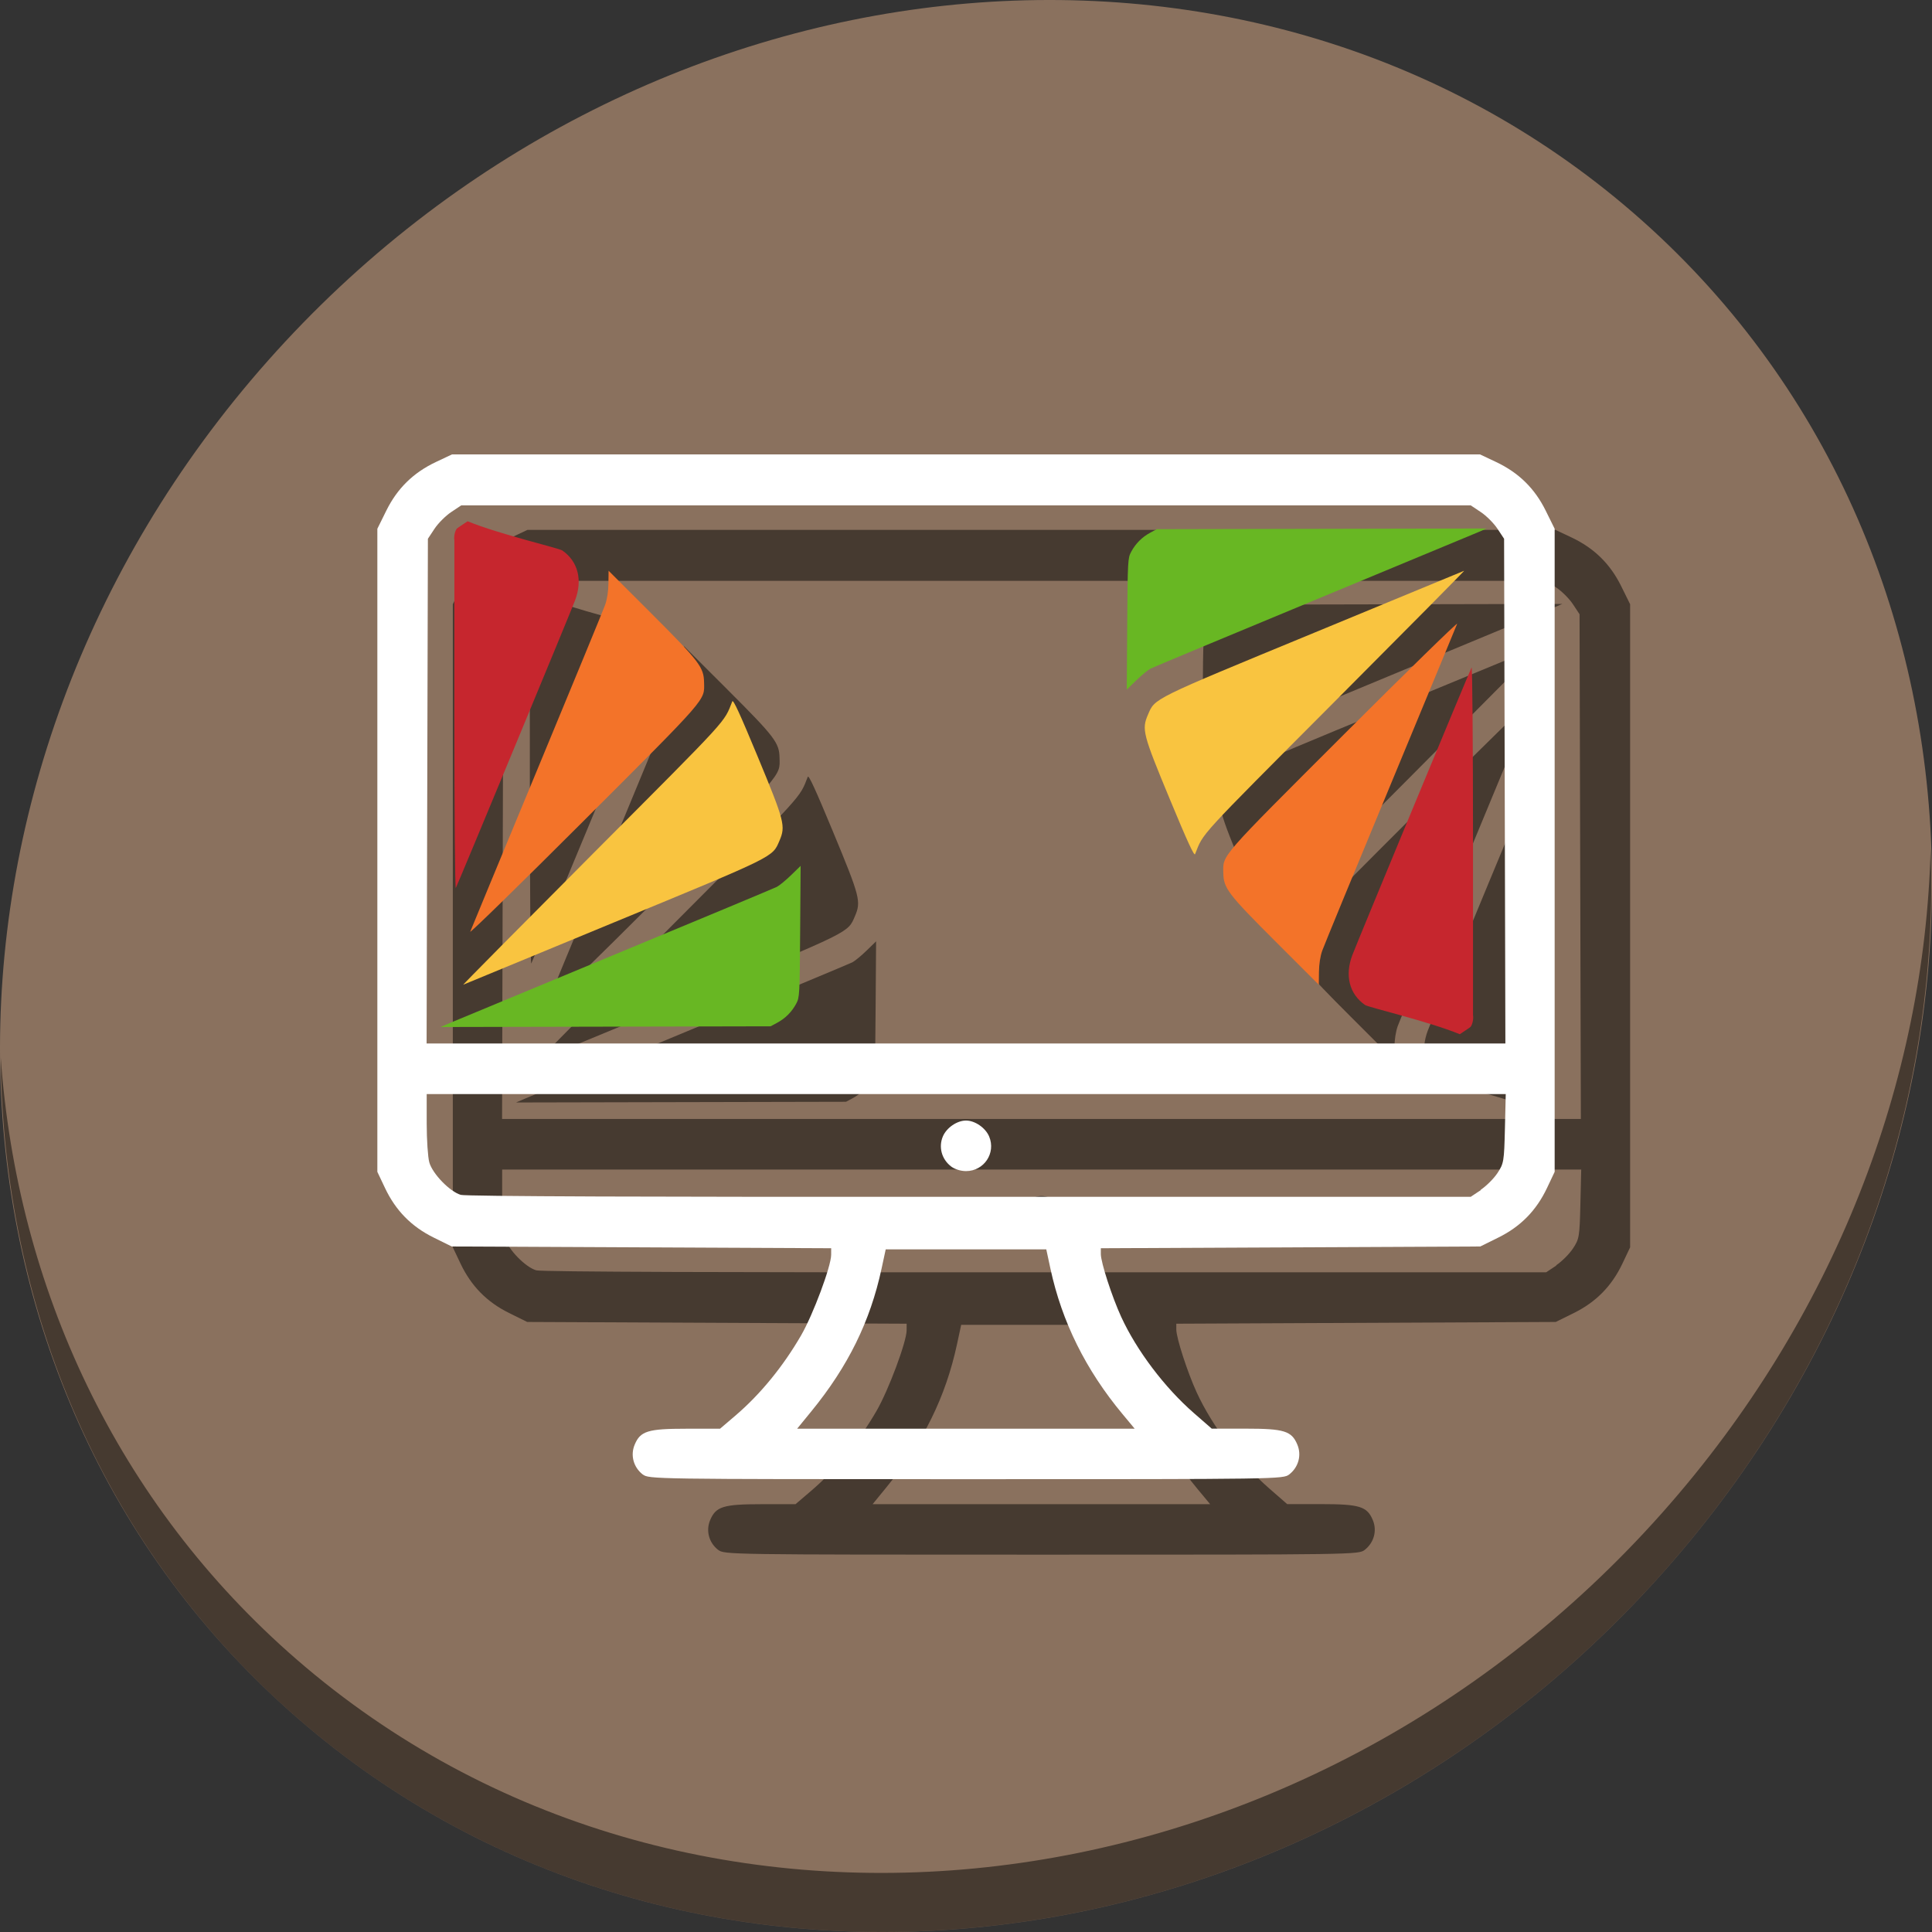 <?xml version="1.0" encoding="UTF-8" standalone="no"?>
<!-- Generator: Adobe Illustrator 19.0.0, SVG Export Plug-In . SVG Version: 6.00 Build 0)  -->

<svg
   xmlns:dc="http://purl.org/dc/elements/1.1/"
   xmlns:cc="http://creativecommons.org/ns#"
   xmlns:rdf="http://www.w3.org/1999/02/22-rdf-syntax-ns#"
   xmlns:svg="http://www.w3.org/2000/svg"
   xmlns="http://www.w3.org/2000/svg"
   xmlns:xlink="http://www.w3.org/1999/xlink"
   xmlns:sodipodi="http://sodipodi.sourceforge.net/DTD/sodipodi-0.dtd"
   xmlns:inkscape="http://www.inkscape.org/namespaces/inkscape"
   version="1.1"
   id="Layer_1"
   x="0px"
   y="0px"
   viewBox="0 0 512 512"
   xml:space="preserve"
   inkscape:version="0.92.3 (2405546, 2018-03-11)"
   width="512"
   height="512"
   sodipodi:docname="preferences-desktop-display-color.svg"><rect x="0" y="0" width="512" height="512" fill="#333333" stroke="none"/><defs
     id="defs55"><linearGradient
       inkscape:collect="always"
       xlink:href="#linearGradient4946"
       id="linearGradient4978"
       gradientUnits="userSpaceOnUse"
       x1="415.81"
       y1="537.131"
       x2="385.333"
       y2="518.465"
       gradientTransform="matrix(2.625,0,0,2.625,-618.929,-898.172)" /><linearGradient
       id="linearGradient4946"
       inkscape:collect="always"><stop
         style="stop-color:#a7194b;stop-opacity:0;"
         offset="0"
         id="stop4950" /><stop
         style="stop-color:#e67e22;stop-opacity:0"
         offset="1"
         id="stop4948" /></linearGradient></defs><sodipodi:namedview
     pagecolor="#ffffff"
     bordercolor="#666666"
     borderopacity="1"
     objecttolerance="10"
     gridtolerance="10"
     guidetolerance="10"
     inkscape:pageopacity="0"
     inkscape:pageshadow="2"
     inkscape:window-width="1366"
     inkscape:window-height="711"
     id="namedview53"
     showgrid="false"
     inkscape:zoom="0.52559509"
     inkscape:cx="532.22925"
     inkscape:cy="306.58624"
     inkscape:window-x="0"
     inkscape:window-y="28"
     inkscape:window-maximized="1"
     inkscape:current-layer="Layer_1"
     units="px" /><g
     id="g23"
     transform="translate(0,550.767)" /><g
     id="g25"
     transform="translate(0,550.767)" /><g
     id="g27"
     transform="translate(0,550.767)" /><g
     id="g29"
     transform="translate(0,550.767)" /><g
     id="g31"
     transform="translate(0,550.767)" /><g
     id="g33"
     transform="translate(0,550.767)" /><g
     id="g35"
     transform="translate(0,550.767)" /><g
     id="g37"
     transform="translate(0,550.767)" /><g
     id="g39"
     transform="translate(0,550.767)" /><g
     id="g41"
     transform="translate(0,550.767)" /><g
     id="g43"
     transform="translate(0,550.767)" /><g
     id="g45"
     transform="translate(0,550.767)" /><g
     id="g47"
     transform="translate(0,550.767)" /><g
     id="g49"
     transform="translate(0,550.767)" /><g
     id="g51"
     transform="translate(0,550.767)" /><g
     id="g984"><path
       id="path27"
       d="M 432.913,56.474 C 535.106,145.049 538.74,306.174 441.03,416.373 343.32,526.572 181.28,544.101 79.087,455.526 -23.106,366.951 -26.74,205.826 70.97,95.627 168.68,-14.572 330.72,-32.101 432.913,56.474 Z"
       inkscape:connector-curvature="0"
       style="fill:#8a715e;fill-opacity:1;stroke-width:11.11" /><path
       id="path51"
       d="M 511.636,224.904 C 510.084,286.215 486.474,349.058 440.669,400.718 342.959,510.917 180.919,528.446 78.726,439.871 30.827,398.356 4.497,340.923 0.194,280.229 0.799,346.585 27.117,410.482 79.079,455.519 181.272,544.094 343.32,526.556 441.022,416.366 490.727,360.308 514.027,291.075 511.636,224.904 Z"
       inkscape:connector-curvature="0"
       style="opacity:1;fill:#000000;fill-opacity:0.49;stroke-width:11.11" /><g
       style="fill:#000000;fill-opacity:0.49"
       transform="translate(20,20.001)"
       id="g958"><path
         style="fill:#000000;stroke-width:0.638;fill-opacity:0.49"
         d="m 170.315,390.738 c -2.438,-1.908 -3.293,-5.078 -2.128,-7.869 1.519,-3.635 3.486,-4.243 13.717,-4.243 h 8.913 l 4.079,-3.482 c 6.576,-5.616 12.634,-13.014 17.406,-21.262 3.171,-5.481 7.956,-18.304 7.963,-21.341 l 0.005,-1.745 -50.279,-0.233 -50.279,-0.233 -4.809,-2.376 c -5.88,-2.907 -10.046,-7.152 -12.87,-13.114 l -2.032,-4.289 v -85.211 -85.211 l 2.377,-4.81 c 2.906,-5.881 7.151,-10.047 13.112,-12.87 l 4.29,-2.025 h 136.221 136.221 l 4.29,2.025 c 5.962,2.823 10.206,6.989 13.112,12.87 l 2.377,4.81 v 85.211 85.211 l -2.032,4.289 c -2.824,5.962 -6.99,10.207 -12.87,13.114 l -4.809,2.376 -50.279,0.233 -50.279,0.233 v 1.536 c 0,2.211 2.963,11.355 5.392,16.642 4.097,8.92 11.517,18.746 19.248,25.488 l 4.751,4.145 h 8.944 c 10.264,0 12.227,0.605 13.747,4.243 1.165,2.79 0.31,5.951 -2.128,7.869 -1.62,1.28 -2.384,1.28 -85.684,1.28 -83.3,0 -84.063,-0.012 -85.684,-1.28 z m 127.164,-15.991 c -9.749,-11.715 -16.083,-24.492 -19.104,-38.54 l -1.101,-5.115 h -21.275 -21.275 l -1.107,5.143 c -2.999,13.94 -8.876,25.879 -18.589,37.765 l -3.78,4.627 h 44.73 44.73 z m 94.941,-59.453 c 1.463,-0.977 3.452,-2.956 4.42,-4.417 1.681,-2.539 1.77,-3.065 1.979,-11.799 l 0.219,-9.139 H 256.059 113.079 l 0.002,7.815 c 0.002,4.301 0.311,8.923 0.686,10.275 0.841,3.028 5.446,7.78 8.355,8.623 1.334,0.396 51.398,0.582 134.879,0.512 H 389.76 l 2.66,-1.769 z m -140.437,-6.225 c -2.438,-1.908 -3.293,-5.078 -2.128,-7.869 0.969,-2.327 3.755,-4.243 6.143,-4.243 2.388,0 5.174,1.932 6.143,4.243 1.83,4.382 -1.373,9.155 -6.143,9.155 -1.42,0 -3.039,-0.512 -4.015,-1.28 z m 146.787,-99.409 -0.17,-66.881 -1.76,-2.66 c -0.968,-1.466 -2.957,-3.451 -4.42,-4.419 L 389.762,133.93 H 255.999 122.237 l -2.66,1.769 c -1.463,0.977 -3.452,2.956 -4.42,4.419 l -1.76,2.66 -0.171,66.881 -0.171,66.881 H 255.999 398.942 Z"
         id="path938"
         inkscape:connector-curvature="0" /><path
         sodipodi:nodetypes="cscscccscccc"
         style="fill:#000000;fill-opacity:0.49;stroke-width:0.429"
         d="m 119.113,271.153 c 1.297,-0.559 21.07,-8.772 43.941,-18.252 22.871,-9.48 42.14,-17.523 42.82,-17.874 0.68,-0.351 2.376,-1.747 3.769,-3.101 l 2.532,-2.462 -0.125,17.4 c -0.121,16.861 -0.154,17.454 -1.046,19.121 -1.171,2.187 -2.888,3.903 -5.075,5.075 l -1.72,0.921 -43.727,0.094 -43.727,0.094 z"
         id="path940"
         inkscape:connector-curvature="0" /><path
         sodipodi:nodetypes="ccccccccc"
         inkscape:connector-curvature="0"
         id="path942"
         d="m 123.918,138.141 -2.34,1.559 c -0.167,0.112 -0.358,0.274 -0.537,0.41 -0.525,0.708 -0.792,2.198 -0.629,3.055 0,0 -0.008,15.742 0,45.601 0.007,26.466 0.175,46.923 0.381,46.562 0.468,-0.819 30.234,-72.611 31.598,-76.211 2.05,-5.411 0.802,-10.318 -3.361,-13.227 -0.904,-0.632 -16.728,-4.302 -25.111,-7.75 z"
         style="fill:#000000;fill-opacity:0.49;stroke-width:0.429" /><path
         sodipodi:nodetypes="cscccscscc"
         style="fill:#000000;fill-opacity:0.49;stroke-width:0.429"
         d="m 124.62,246.902 c 0.221,-0.589 8.164,-19.784 17.653,-42.655 9.488,-22.871 17.628,-42.644 18.089,-43.941 0.534,-1.503 0.853,-3.572 0.88,-5.706 l 0.042,-3.348 11.471,11.465 c 12.61,12.603 13.757,14.107 13.833,18.123 0.093,4.899 1.279,3.535 -31.908,36.696 -16.753,16.74 -30.28,29.955 -30.059,29.365 z"
         id="path944"
         inkscape:connector-curvature="0" /><path
         sodipodi:nodetypes="scssscs"
         style="fill:#000000;fill-opacity:0.49;stroke-width:0.429"
         d="m 157.093,226.274 c 36.71,-36.84 34.654,-34.593 36.975,-40.41 0.235,-0.589 2.039,3.335 6.7,14.576 7.172,17.295 7.474,18.464 5.784,22.393 -1.886,4.383 -0.85,3.873 -43.984,21.675 -21.66,8.939 -39.575,16.344 -39.811,16.454 -0.236,0.11 15.216,-15.499 34.336,-34.687 z"
         id="path946"
         inkscape:connector-curvature="0" /><g
         style="fill:#000000;fill-opacity:0.49"
         transform="rotate(-180,322.656,197.028)"
         id="g956"><path
           sodipodi:nodetypes="cscscccscccc"
           style="fill:#000000;fill-opacity:0.49;stroke-width:0.429"
           d="m 253.648,252.991 c 1.297,-0.559 21.07,-8.772 43.941,-18.252 22.871,-9.48 42.14,-17.523 42.82,-17.874 0.68,-0.351 2.376,-1.747 3.769,-3.101 l 2.532,-2.462 -0.125,17.4 c -0.121,16.861 -0.154,17.454 -1.046,19.121 -1.171,2.187 -2.888,3.903 -5.075,5.075 l -1.72,0.921 -43.727,0.094 -43.727,0.094 z"
           id="path948"
           inkscape:connector-curvature="0" /><path
           sodipodi:nodetypes="ccccccccc"
           inkscape:connector-curvature="0"
           id="path950"
           d="m 258.452,119.978 -2.34,1.559 c -0.167,0.112 -0.358,0.274 -0.537,0.41 -0.525,0.708 -0.792,2.198 -0.629,3.055 0,0 -0.008,15.742 0,45.601 0.007,26.466 0.175,46.923 0.381,46.562 0.468,-0.819 30.234,-72.611 31.598,-76.211 2.05,-5.411 0.802,-10.318 -3.361,-13.227 -0.904,-0.632 -16.728,-4.302 -25.111,-7.75 z"
           style="fill:#000000;fill-opacity:0.49;stroke-width:0.429" /><path
           sodipodi:nodetypes="cscccscscc"
           style="fill:#000000;fill-opacity:0.49;stroke-width:0.429"
           d="m 259.154,228.74 c 0.221,-0.589 8.164,-19.784 17.653,-42.655 9.488,-22.871 17.628,-42.644 18.089,-43.941 0.534,-1.503 0.853,-3.572 0.88,-5.706 l 0.042,-3.348 11.471,11.465 c 12.61,12.603 13.757,14.107 13.833,18.123 0.093,4.899 1.279,3.535 -31.908,36.696 -16.753,16.74 -30.28,29.955 -30.059,29.365 z"
           id="path952"
           inkscape:connector-curvature="0" /><path
           sodipodi:nodetypes="scssscs"
           style="fill:#000000;fill-opacity:0.49;stroke-width:0.429"
           d="m 291.628,208.112 c 36.71,-36.84 34.654,-34.593 36.975,-40.41 0.235,-0.589 2.039,3.335 6.7,14.576 7.172,17.295 7.474,18.464 5.784,22.393 -1.886,4.383 -0.85,3.873 -43.984,21.675 -21.66,8.939 -39.575,16.344 -39.811,16.454 -0.236,0.11 15.216,-15.499 34.336,-34.687 z"
           id="path954"
           inkscape:connector-curvature="0" /></g></g><g
       id="g936"><path
         inkscape:connector-curvature="0"
         id="path857"
         d="m 170.315,390.738 c -2.438,-1.908 -3.293,-5.078 -2.128,-7.869 1.519,-3.635 3.486,-4.243 13.717,-4.243 h 8.913 l 4.079,-3.482 c 6.576,-5.616 12.634,-13.014 17.406,-21.262 3.171,-5.481 7.956,-18.304 7.963,-21.341 l 0.005,-1.745 -50.279,-0.233 -50.279,-0.233 -4.809,-2.376 c -5.88,-2.907 -10.046,-7.152 -12.87,-13.114 l -2.032,-4.289 v -85.211 -85.211 l 2.377,-4.81 c 2.906,-5.881 7.151,-10.047 13.112,-12.87 l 4.29,-2.025 h 136.221 136.221 l 4.29,2.025 c 5.962,2.823 10.206,6.989 13.112,12.87 l 2.377,4.81 v 85.211 85.211 l -2.032,4.289 c -2.824,5.962 -6.99,10.207 -12.87,13.114 l -4.809,2.376 -50.279,0.233 -50.279,0.233 v 1.536 c 0,2.211 2.963,11.355 5.392,16.642 4.097,8.92 11.517,18.746 19.248,25.488 l 4.751,4.145 h 8.944 c 10.264,0 12.227,0.605 13.747,4.243 1.165,2.79 0.31,5.951 -2.128,7.869 -1.62,1.28 -2.384,1.28 -85.684,1.28 -83.3,0 -84.063,-0.012 -85.684,-1.28 z m 127.164,-15.991 c -9.749,-11.715 -16.083,-24.492 -19.104,-38.54 l -1.101,-5.115 h -21.275 -21.275 l -1.107,5.143 c -2.999,13.94 -8.876,25.879 -18.589,37.765 l -3.78,4.627 h 44.73 44.73 z m 94.941,-59.453 c 1.463,-0.977 3.452,-2.956 4.42,-4.417 1.681,-2.539 1.77,-3.065 1.979,-11.799 l 0.219,-9.139 H 256.059 113.079 l 0.002,7.815 c 0.002,4.301 0.311,8.923 0.686,10.275 0.841,3.028 5.446,7.78 8.355,8.623 1.334,0.396 51.398,0.582 134.879,0.512 H 389.76 l 2.66,-1.769 z m -140.437,-6.225 c -2.438,-1.908 -3.293,-5.078 -2.128,-7.869 0.969,-2.327 3.755,-4.243 6.143,-4.243 2.388,0 5.174,1.932 6.143,4.243 1.83,4.382 -1.373,9.155 -6.143,9.155 -1.42,0 -3.039,-0.512 -4.015,-1.28 z m 146.787,-99.409 -0.17,-66.881 -1.76,-2.66 c -0.968,-1.466 -2.957,-3.451 -4.42,-4.419 L 389.762,133.93 H 255.999 122.237 l -2.66,1.769 c -1.463,0.977 -3.452,2.956 -4.42,4.419 l -1.76,2.66 -0.171,66.881 -0.171,66.881 H 255.999 398.942 Z"
         style="fill:#ffffff;stroke-width:0.638" /><path
         inkscape:connector-curvature="0"
         id="path928"
         d="m 119.113,271.153 c 1.297,-0.559 21.07,-8.772 43.941,-18.252 22.871,-9.48 42.14,-17.523 42.82,-17.874 0.68,-0.351 2.376,-1.747 3.769,-3.101 l 2.532,-2.462 -0.125,17.4 c -0.121,16.861 -0.154,17.454 -1.046,19.121 -1.171,2.187 -2.888,3.903 -5.075,5.075 l -1.72,0.921 -43.727,0.094 -43.727,0.094 z"
         style="fill:#68b723;fill-opacity:1;stroke-width:0.429"
         sodipodi:nodetypes="cscscccscccc" /><path
         style="fill:#c6262e;fill-opacity:1;stroke-width:0.429"
         d="m 123.918,138.141 -2.34,1.559 c -0.167,0.112 -0.358,0.274 -0.537,0.41 -0.525,0.708 -0.792,2.198 -0.629,3.055 0,0 -0.008,15.742 0,45.601 0.007,26.466 0.175,46.923 0.381,46.562 0.468,-0.819 30.234,-72.611 31.598,-76.211 2.05,-5.411 0.802,-10.318 -3.361,-13.227 -0.904,-0.632 -16.728,-4.302 -25.111,-7.75 z"
         id="path922"
         inkscape:connector-curvature="0"
         sodipodi:nodetypes="ccccccccc" /><path
         inkscape:connector-curvature="0"
         id="path924"
         d="m 124.62,246.902 c 0.221,-0.589 8.164,-19.784 17.653,-42.655 9.488,-22.871 17.628,-42.644 18.089,-43.941 0.534,-1.503 0.853,-3.572 0.88,-5.706 l 0.042,-3.348 11.471,11.465 c 12.61,12.603 13.757,14.107 13.833,18.123 0.093,4.899 1.279,3.535 -31.908,36.696 -16.753,16.74 -30.28,29.955 -30.059,29.365 z"
         style="fill:#f37329;fill-opacity:1;stroke-width:0.429"
         sodipodi:nodetypes="cscccscscc" /><path
         inkscape:connector-curvature="0"
         id="path926"
         d="m 157.093,226.274 c 36.71,-36.84 34.654,-34.593 36.975,-40.41 0.235,-0.589 2.039,3.335 6.7,14.576 7.172,17.295 7.474,18.464 5.784,22.393 -1.886,4.383 -0.85,3.873 -43.984,21.675 -21.66,8.939 -39.575,16.344 -39.811,16.454 -0.236,0.11 15.216,-15.499 34.336,-34.687 z"
         style="fill:#f9c440;fill-opacity:1;stroke-width:0.429"
         sodipodi:nodetypes="scssscs" /><g
         id="g924"
         transform="rotate(-180,322.656,197.028)"><path
           inkscape:connector-curvature="0"
           id="path912"
           d="m 253.648,252.991 c 1.297,-0.559 21.07,-8.772 43.941,-18.252 22.871,-9.48 42.14,-17.523 42.82,-17.874 0.68,-0.351 2.376,-1.747 3.769,-3.101 l 2.532,-2.462 -0.125,17.4 c -0.121,16.861 -0.154,17.454 -1.046,19.121 -1.171,2.187 -2.888,3.903 -5.075,5.075 l -1.72,0.921 -43.727,0.094 -43.727,0.094 z"
           style="fill:#68b723;fill-opacity:1;stroke-width:0.429"
           sodipodi:nodetypes="cscscccscccc" /><path
           style="fill:#c6262e;fill-opacity:1;stroke-width:0.429"
           d="m 258.452,119.978 -2.34,1.559 c -0.167,0.112 -0.358,0.274 -0.537,0.41 -0.525,0.708 -0.792,2.198 -0.629,3.055 0,0 -0.008,15.742 0,45.601 0.007,26.466 0.175,46.923 0.381,46.562 0.468,-0.819 30.234,-72.611 31.598,-76.211 2.05,-5.411 0.802,-10.318 -3.361,-13.227 -0.904,-0.632 -16.728,-4.302 -25.111,-7.75 z"
           id="path914"
           inkscape:connector-curvature="0"
           sodipodi:nodetypes="ccccccccc" /><path
           inkscape:connector-curvature="0"
           id="path916"
           d="m 259.154,228.74 c 0.221,-0.589 8.164,-19.784 17.653,-42.655 9.488,-22.871 17.628,-42.644 18.089,-43.941 0.534,-1.503 0.853,-3.572 0.88,-5.706 l 0.042,-3.348 11.471,11.465 c 12.61,12.603 13.757,14.107 13.833,18.123 0.093,4.899 1.279,3.535 -31.908,36.696 -16.753,16.74 -30.28,29.955 -30.059,29.365 z"
           style="fill:#f37329;fill-opacity:1;stroke-width:0.429"
           sodipodi:nodetypes="cscccscscc" /><path
           inkscape:connector-curvature="0"
           id="path918"
           d="m 291.628,208.112 c 36.71,-36.84 34.654,-34.593 36.975,-40.41 0.235,-0.589 2.039,3.335 6.7,14.576 7.172,17.295 7.474,18.464 5.784,22.393 -1.886,4.383 -0.85,3.873 -43.984,21.675 -21.66,8.939 -39.575,16.344 -39.811,16.454 -0.236,0.11 15.216,-15.499 34.336,-34.687 z"
           style="fill:#f9c440;fill-opacity:1;stroke-width:0.429"
           sodipodi:nodetypes="scssscs" /></g></g></g></svg>